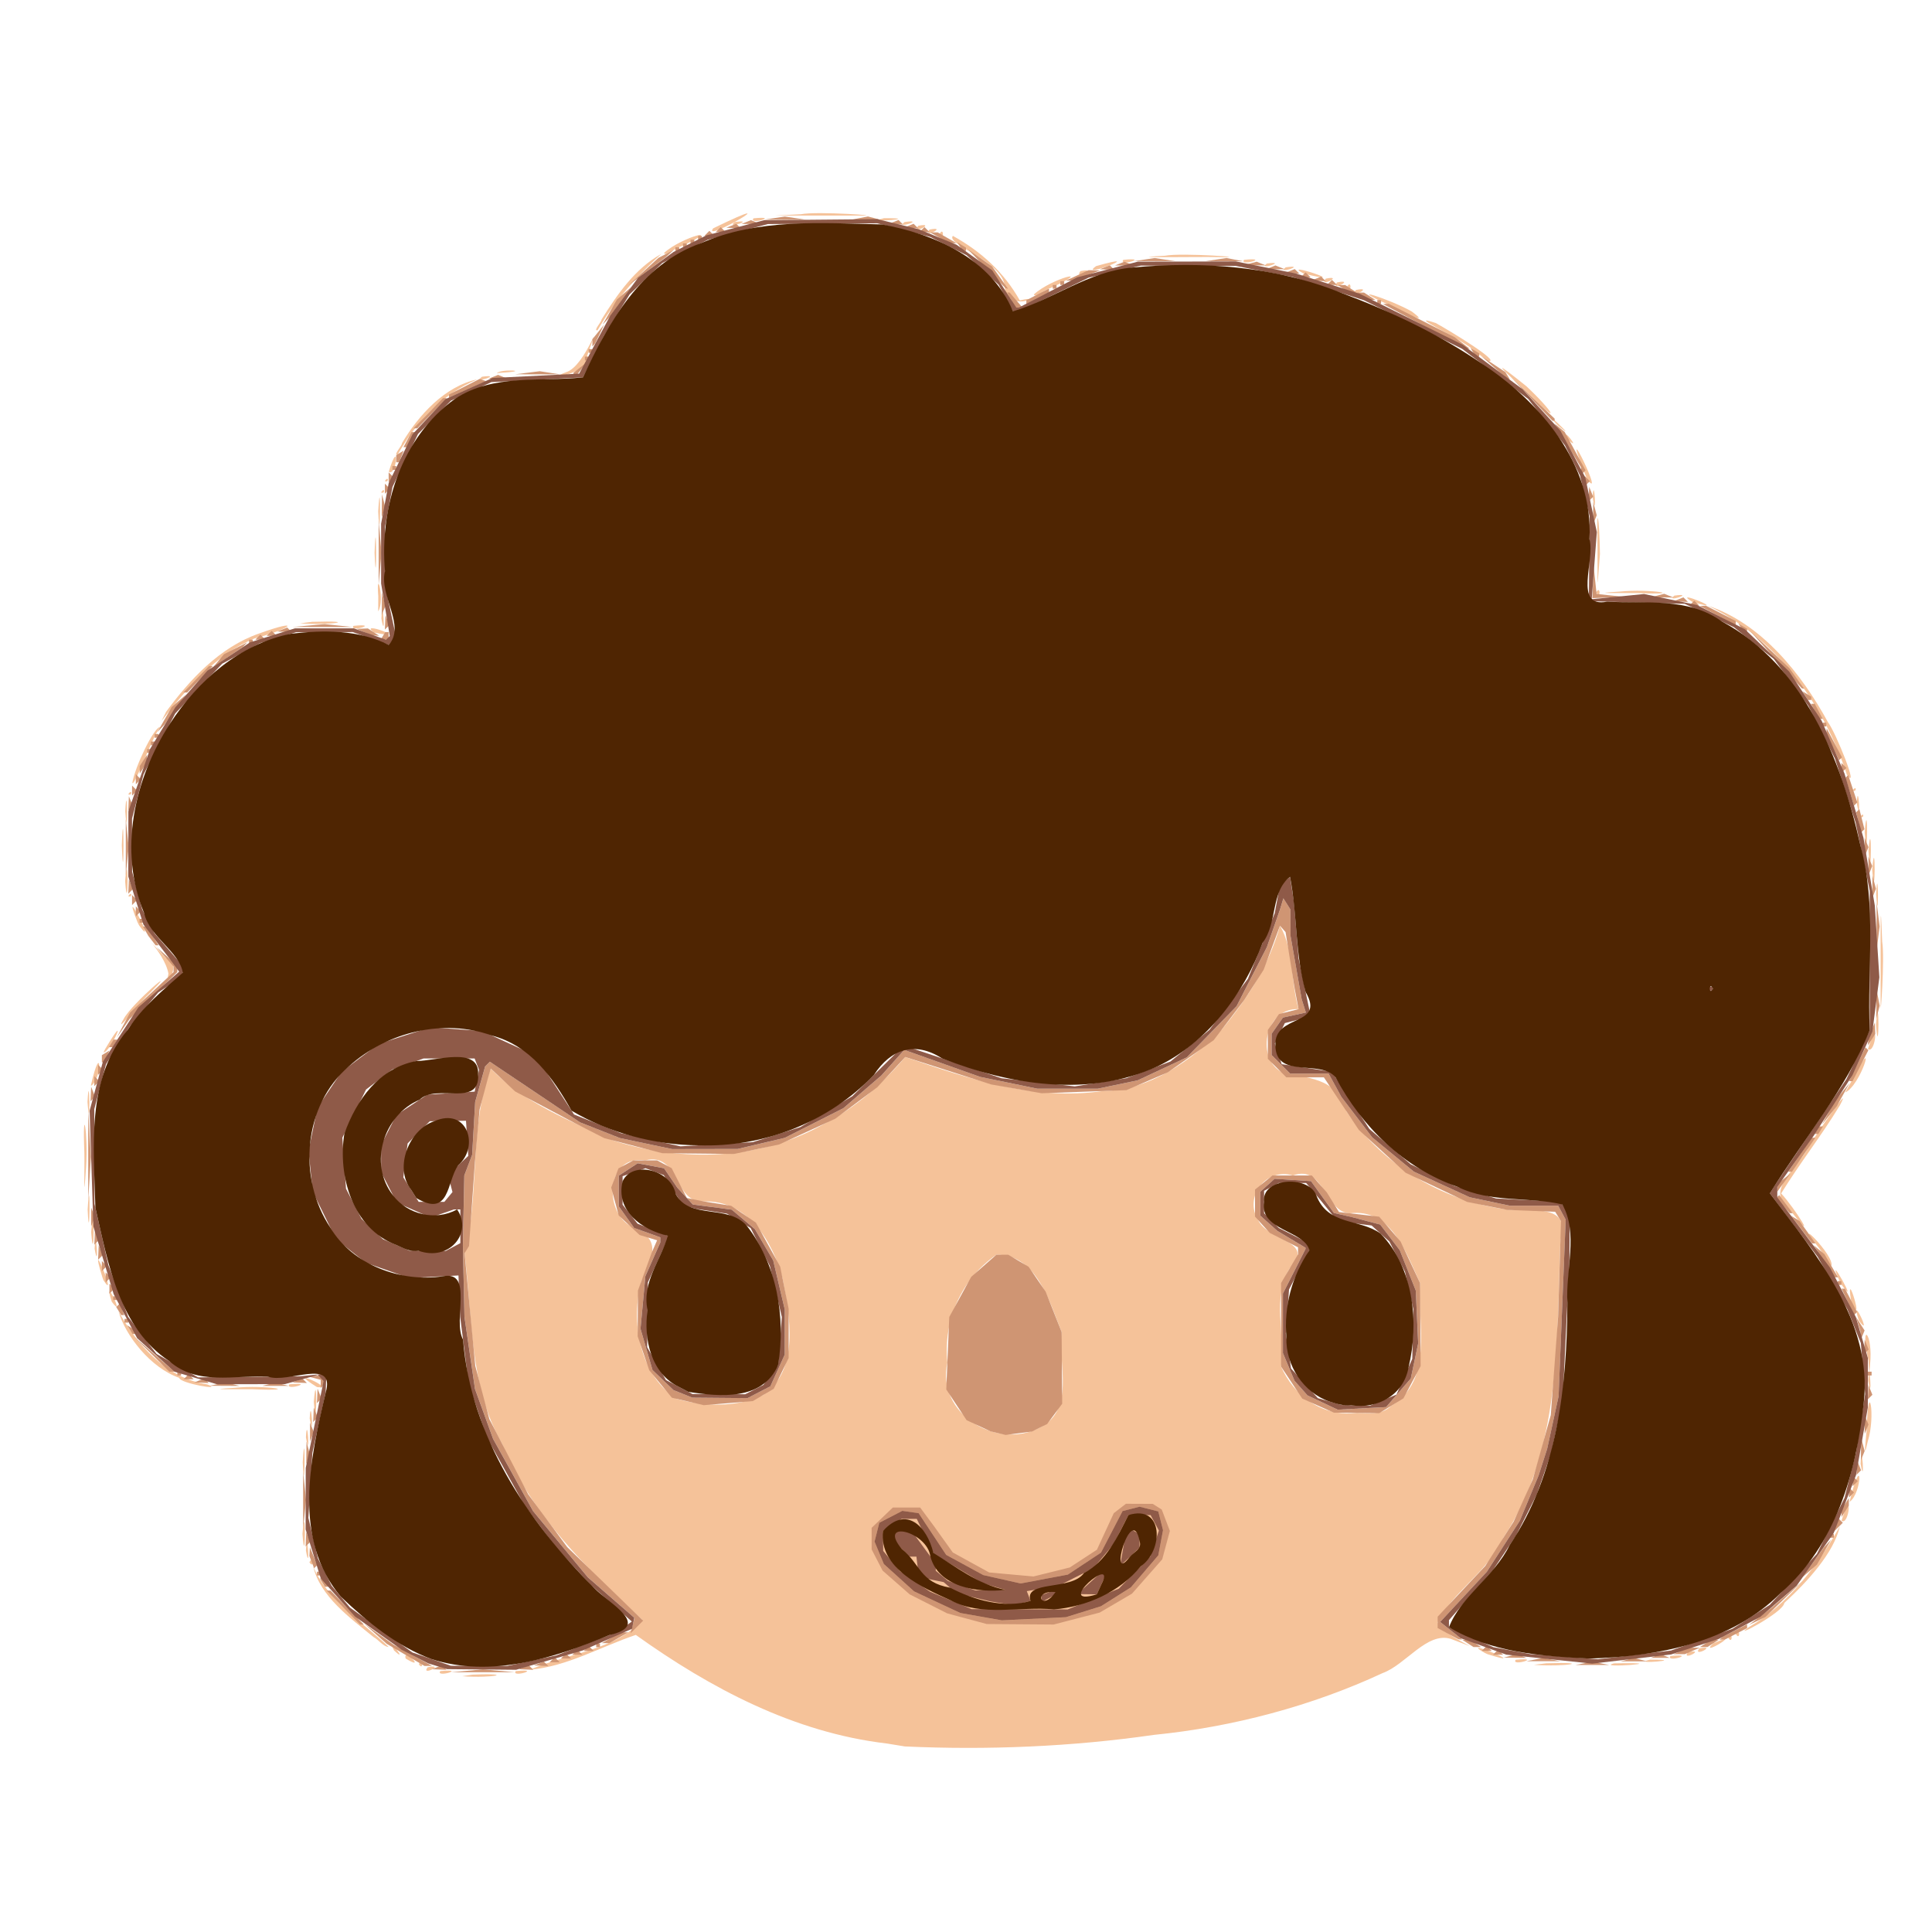 <?xml version="1.0" encoding="UTF-8" standalone="no"?>
<svg
   viewBox="0 0 512 512"
   version="1.1"
   id="svg1"
   sodipodi:docname="family-adult-female.svg"
   inkscape:version="1.3 (0e150ed, 2023-07-21)"
   xml:space="preserve"
   xmlns:inkscape="http://www.inkscape.org/namespaces/inkscape"
   xmlns:sodipodi="http://sodipodi.sourceforge.net/DTD/sodipodi-0.dtd"
   xmlns="http://www.w3.org/2000/svg"
   xmlns:svg="http://www.w3.org/2000/svg"><defs
     id="defs1" /><sodipodi:namedview
     id="namedview1"
     pagecolor="#ffffff"
     bordercolor="#666666"
     borderopacity="1.0"
     inkscape:showpageshadow="2"
     inkscape:pageopacity="0.0"
     inkscape:pagecheckerboard="0"
     inkscape:deskcolor="#d1d1d1"
     inkscape:zoom="0.5"
     inkscape:cx="473"
     inkscape:cy="561"
     inkscape:window-width="1366"
     inkscape:window-height="717"
     inkscape:window-x="0"
     inkscape:window-y="27"
     inkscape:window-maximized="1"
     inkscape:current-layer="g42"
     showgrid="false" /><!--!Font Awesome Free 6.5.1 by @fontawesome - https://fontawesome.com License - https://fontawesome.com/license/free Copyright 2024 Fonticons, Inc.--><g
     id="g33"
     transform="translate(-80.083,64.184)"><g
       id="g37"
       transform="translate(4.094,0.618)"><g
         id="g40"
         transform="translate(57.153,-7.125)"><g
           id="g42"
           transform="translate(4.232,-17.104)"><path
             style="fill:#f5c299"
             d="m 249.599,421.469 c -24.504,-2.864 -46.698,-14.609 -66.5,-28.772 -9.259,3.11 -18.278,8.399 -28,9.208 9.788,-4.289 22.421,-5.081 29.744,-13.17 -14.707,-13.527 -29.31,-27.818 -37.134,-46.605 -8.79,-15.33 -7.882,-33.559 -9.985,-50.584 4.088,-15.679 1.071,-33.286 6.939,-48.937 8.835,9.089 21.165,13.965 32.518,19.082 18.247,5.818 39.046,5.201 55.914,-4.472 8.264,-4.276 15.387,-10.6 21.413,-17.679 16.871,5.824 34.278,11.653 52.379,9.021 12.169,-0.149 23.47,-7.993 31.623,-16.454 6.743,-8.143 12.458,-17.088 15.304,-27.355 3.71,6.397 2.829,14.889 4.929,22.113 -8.545,-0.454 -11.471,12.3 -4.802,16.506 6.989,2.08 14.797,1.175 17.523,10.62 9.768,14.622 26.443,24.269 43.889,26.128 5.869,0.127 15.753,-1.305 12.784,7.946 -1.078,26.736 0.257,55.552 -15.102,78.844 -3.874,8.864 -13.476,14.336 -17.435,22.47 1.705,4.021 15.533,8.956 3.444,4.354 -6.322,-1.877 -11.912,6.871 -18.034,9.082 -18.68,8.693 -39.726,14.302 -60.622,16.377 -21.815,3.141 -44.056,4.062 -66,3.062 z m 40.5,-83.663 c 9.57,-4.829 4.856,-16.773 5.852,-25.366 -3.253,-8.133 -6.662,-20.551 -17.282,-20.5 -9.292,6.431 -14.165,17.424 -12.997,28.61 -3.003,13.359 12.884,23.21 24.427,17.257 z m 93.21,-5.831 c 11.278,-6.811 6.918,-21.482 7.622,-32.535 -3.746,-8.123 -7.683,-19.864 -18.646,-18.471 -6.54,-0.3 -6.72,-13.006 -15.048,-10.029 -7.179,-2.159 -13.046,5.774 -9.196,11.83 2.463,5.545 15.518,5.476 8.309,12.862 -4.693,7.573 -1.144,17.399 -2.25,25.953 3.473,7.909 11.139,13.388 20,12.28 3.35,0.035 6.557,0.675 9.21,-1.89 z m -166.438,-2.863 c 9.663,-6.677 7.096,-20.77 5.113,-30.885 -2.588,-9.843 -9.296,-20.828 -20.884,-20.403 -7.989,0.569 -6.331,-13.169 -15.5,-10.885 -10.043,-1.555 -11.14,12.752 -4.266,17.185 8.1,3.391 7.088,7.015 3.291,14.672 -3.016,10.841 -0.563,24.92 9.254,31.323 7.219,2.103 16.252,2.313 22.993,-1.008 z m -77.021,74.112 c 11.477,-0.454 5.514,1.017 -2.75,0.417 0.917,-0.139 1.833,-0.278 2.75,-0.417 z m -8.5,-0.946 c 7.252,-0.708 -1.331,1.851 -0.087,0.035 z m 20,0 c 7.252,-0.708 -1.331,1.851 -0.087,0.035 z m -23.417,-1.004 c 5.06,-1.04 -1.924,2.539 0,0 z m -2.333,-0.833 c 1.145,-2.168 1.247,2.069 0,0 z m 298.768,-0.225 c 12.674,-0.386 5.321,0.993 -3.268,0.405 z m 17.982,0.019 c 17.491,-0.344 -5.522,1.42 0,0 z m -320.243,-1.283 c -0.881,-3.157 5.831,3.584 0,0 z m 294.243,0.326 c 7.252,-0.708 -1.331,1.851 -0.087,0.035 z m 35.519,-0.031 c 10.789,-0.042 -5.664,1.381 0,0 z m -43.769,-1.771 c -7.917,-4.561 13.609,4.387 0.72,0.33 z m 49.25,0.802 c 7.252,-0.708 -1.331,1.851 -0.087,0.035 z m -338.345,-1.492 c -2.068,-4.085 4.205,3.933 0,0 z M 461.932,397.273 c 5.06,-1.04 -1.924,2.539 0,0 z m 3,-1 c 5.06,-1.04 -1.924,2.539 0,0 z m -351.333,-3.012 c -6.241,-5.091 -14.122,-10.746 -16,-18.713 3.8,9.245 14.264,15.632 20,21.347 -1.506,-0.131 -2.653,-1.928 -4,-2.634 z m 355,1.678 c 8.822,-3.864 -4.147,4.027 0,0 z m 4,-1.5 c 1.145,-2.168 1.247,2.069 0,0 z m 2,-1 c 1.145,-2.168 1.247,2.069 0,0 z m 3.357,-1.736 c 10.666,-6.158 18.495,-16.668 24.226,-26.764 -1.606,7.062 -8.672,14.723 -14.719,20.284 -0.222,2.563 -14.494,9.938 -9.506,6.48 z M 96.599,373.44 c 1.145,-2.168 1.247,2.069 0,0 z m -0.921,-3.083 c 0.323,-6.911 1.213,6.861 0,0 z m -0.921,-4.417 c 0.913,-10.996 0.83,10.9 0,0 z m 407.873,-3.5 c 2.96,-9.686 2.102,1.548 0,0 z m 2.127,-5 c 3.442,-14.26 3.461,-2.445 0,0 z m -409.925,-10.5 c 0.758,-12.516 0.547,12.152 0,0 z m 412.847,0.417 c 0.323,-6.911 1.213,6.861 0,0 z m 1.65,-9.917 c 0.383,-13.162 2.423,-2.864 0.245,4 -1.393,6.422 -0.326,-1.706 -0.245,-4 z m -413.65,2.917 c 0.323,-6.911 1.213,6.861 0,0 z m 1,-5 c 0.323,-6.911 1.213,6.861 0,0 z m 1.079,-4.417 c 0.913,-10.996 0.83,10.9 0,0 z m -20.878,-3.736 c 7.924,-0.833 18.6,0.991 4.444,0.381 -3.828,-0.036 -13.839,0.168 -4.444,-0.381 z m 21.72,-0.19 c -9.053,-5.662 5.457,0.756 0,0 z m -36.5,-2.447 c -7.634,-2.668 -14.288,-11.239 -16.09,-17.626 4.826,8.715 12.569,17.692 23.48,19.357 4.849,1.803 -7.276,-0.261 -7.391,-1.731 z m 29.25,1.712 c 7.252,-0.708 -1.331,1.851 -0.087,0.035 z m 418.329,-0.921 c 0.323,-6.911 1.213,6.861 0,0 z m 0.075,-5.417 c -2.446,-10.836 1.347,-7.355 0.427,1.212 -0.261,3.908 -0.329,0.8 -0.427,-1.212 z M 507.223,309.401 c -2.662,-8.265 3.991,5.395 0,0 z m -463,-5 c -2.662,-8.265 3.991,5.395 0,0 z m 460.941,-0.168 c -1.598,-10.19 3.863,8.47 0,0 z m -3.064,-5.293 c -4.264,-9.669 6.031,8.617 0.4,0.773 z M 41.715,297.841 c -4.044,-13.136 4.47,7.395 0.29,0.833 z m 454.974,-7.652 c -7.883,-9.735 4.266,1.983 3.249,4.75 z m -457.011,0.167 c 0.323,-6.911 1.213,6.861 0,0 z m -0.921,-4.417 c 0.913,-10.996 0.83,10.9 0,0 z m 450.404,-5.622 c -7.578,-5.481 2.437,-11.553 4.877,-17.254 1.728,-2.734 11.975,-17.809 8.102,-10.624 -4.838,7.966 -10.631,15.316 -15.508,23.256 3.698,4.022 10.133,14.351 2.529,4.622 z m -451.33,-0.378 c 0.758,-12.516 0.547,12.152 0,0 z m -0.872,-15 c -0.549,-14.255 1.029,-5.134 0.453,3.749 -0.761,11.683 -0.342,1.024 -0.453,-3.749 z m 0.834,-13.5 c 0.547,-10.023 0.747,10.317 0,0 z m 468.552,-7.42 c 5.633,-10.971 1.31,3.147 -2.747,4.92 z m -467.626,2.92 c 2.805,-12.226 2.991,-1.609 0.005,0.247 z m 3.75,-9.5 c 6.859,-11.524 1.241,1.118 -0.429,0.875 z m 467.159,0 c 2.96,-9.686 2.102,1.548 0,0 z m 2.127,-6.5 c 0.913,-10.996 0.83,10.9 0,0 z m -464.37,-1.5 c 2.113,-4.044 16.038,-15.949 6.452,-6.344 -1.407,1.153 -9.473,11.428 -6.452,6.344 z m 465.607,-15 c 8.4e-4,-7.551 -0.118,-20.178 0.408,-5.454 0.706,4.211 -0.459,20.933 -0.411,16.947 7.3e-4,-3.831 10e-4,-7.662 0.002,-11.493 z m -453.757,3.001 c -1.014,-5.876 -9.848,-13.543 -0.642,-4.139 4.484,1.004 -0.363,8.689 0.642,4.139 z m -8.173,-13.569 c -4.928,-12.376 5.725,8.144 0.435,0.841 z m 460.73,-7.432 c 0.547,-10.023 0.747,10.317 0,0 z m -463.195,0.5 c 0.952,-1.643 1.175,0.504 0,0 z m -0.842,-4 c 0.913,-10.996 0.83,10.9 0,0 z m 463,-3 c 0.913,-10.996 0.83,10.9 0,0 z m -463.872,-6.5 c 0.573,-15.136 0.61,15.274 0,0 z m 462.872,1.5 c 0.913,-10.996 0.83,10.9 0,0 z m -1,-5 c 0.913,-10.996 0.83,10.9 0,0 z m -460.963,-5.5 c 0.547,-10.023 0.747,10.317 0,0 z m 459.805,1.5 c 0.952,-1.643 1.175,0.505 0,0 z m -0.921,-3.583 c 0.323,-6.911 1.213,6.861 0,0 z M 48.599,169.94 c 0.952,-1.643 1.175,0.504 0,0 z m 457,-1 c 0.952,-1.643 1.175,0.505 0,0 z M 49.67,166.911 c 0.611,-4.005 5.627,-14.675 7.397,-14.853 -2.621,3.682 -6.682,15.717 -7.397,14.853 z m 453.892,-3.655 c -6.373,-18.184 -18.619,-34.904 -36.345,-43.317 14.14,4.736 24.743,17.898 31.803,30.856 2.148,2.835 8.51,18.772 5.006,13.893 l -0.387,-1.193 z M 58.633,148.04 c 6.343,-8.605 14.239,-17.118 24.656,-20.738 11.365,-4.105 8.871,-1.34 -1.191,1.302 -10.385,4.299 -17.87,13.178 -24.662,21.836 z m 55.109,-20.99 c -4.621,-3.406 10.463,2.206 0,0 z m -5.393,-1.772 c 7.252,-0.708 -1.331,1.851 -0.087,0.035 z m -10.982,-1.062 c 12.674,-0.386 5.321,0.993 -3.268,0.405 z m 18.311,-0.859 c 0.323,-6.911 1.213,6.861 0,0 z m -0.827,-5.917 c -0.646,-8.166 1.85,1.103 -0.02,4 0.007,-1.333 0.013,-2.667 0.02,-4 z m 348.248,1.5 c -6.162,-3.876 11.029,3.305 0,0 z m -4.688,-1.683 c 5.707,-0.786 -2.599,1.981 -0.149,0.059 z m -20.812,-0.817 c 1.145,-2.168 1.247,2.069 0,0 z m 6.28,-0.236 c 7.924,-0.833 18.6,0.991 4.444,0.381 -3.828,-0.036 -13.839,0.168 -4.444,-0.381 z m -5.915,-11.764 c -0.317,-12.726 0.493,-7.938 0.643,1.817 -0.953,12.593 -0.561,7.389 -0.643,-1.817 z m -324.093,1.5 c 0.514,-14.091 0.581,13.727 0,0 z m 0.96,-11 c 0.758,-12.516 0.547,12.152 0,0 z m 321.847,-3.583 c 0.323,-6.911 1.213,6.861 0,0 z M 115.599,89.94 c 0.952,-1.643 1.175,0.505 0,0 z m 318.391,-6.568 c -5.682,-14.801 6.241,9.619 1.194,3.042 -0.398,-1.014 -0.796,-2.028 -1.194,-3.042 z m -317.391,3.568 c 0.952,-1.643 1.175,0.505 0,0 z m 1.031,-2.5 c 2.96,-9.686 2.102,1.548 0,0 z m 3.5,-7.56 c 4.38,-7.43 11.409,-15.124 19.969,-16.916 -9.302,3.911 -16.471,11.589 -21.121,19.976 -1.357,0.281 1.288,-2.501 1.152,-3.06 z m 308.874,-1.095 c -2.068,-4.085 4.205,3.933 0,0 z m -2.532,-3.595 c -7.262,-7.67 7.008,5.895 0,0 z m -8.872,-9.477 c -8.114,-7.423 -7.776,-7.591 0.5,-0.942 6.948,6.492 9.761,11.186 0.641,2.027 l -0.908,-0.864 z m -276.188,-3.456 c 5.707,-0.786 -2.599,1.981 -0.149,0.059 z m 4.438,-1.006 c 9.734,-0.548 -0.079,-1.179 -0.537,0.14 z m 17.75,-0.18 c 5.307,-1.536 10.05,-17.368 5.607,-4.351 0.741,4.792 -11.747,6.603 -5.607,4.351 z m 241.027,-5.385 c -2.537,-2.93 -19.517,-10.629 -10.527,-7.649 3.783,2.071 17.376,10.371 13.977,10.09 -1.15,-0.814 -2.3,-1.627 -3.45,-2.441 z M 174.014,44.104 c 4.135,-6.609 8.875,-13.511 15.845,-17.381 -6.587,5.924 -12.651,12.816 -16.881,20.216 -1.351,0.323 1.145,-2.313 1.036,-2.835 z m 209.085,-3.68 c -13.075,-5.887 -0.184,-1.737 5.589,1.524 6.008,4.414 -4.015,-0.741 -5.589,-1.524 z M 280.81,34.875 c -1.097,-6.425 -15.624,-10.756 -13.685,-12.935 7.453,4.117 13.548,9.634 17.741,17.111 7.487,-1.851 -3.853,3.835 -4.056,-4.176 z m 7.789,2.571 c 4.69,-4.299 16.7,-7.311 4.346,-1.659 -1,0.073 -4.167,2.791 -4.346,1.659 z m 85.333,-1.173 c 5.06,-1.04 -1.924,2.539 0,0 z m -2.333,-0.833 c 1.145,-2.168 1.247,2.069 0,0 z m -2.667,-1.167 c 5.06,-1.04 -1.924,2.539 0,0 z m -3,-1 c 5.06,-1.04 -1.924,2.539 0,0 z m -5.833,-1.333 c -6.692,-3.607 14.217,3.486 0,0 z M 300.932,31.273 c 5.06,-1.04 -1.924,2.539 0,0 z m 4.167,-1.333 c 14.704,-4.145 -5.235,3.676 0,0 z m 50.312,0.317 c 5.707,-0.786 -2.599,1.981 -0.149,0.059 z m -5,-1 c 5.707,-0.786 -2.599,1.981 -0.149,0.059 z m -38.062,-0.979 c 7.252,-0.708 -1.331,1.851 -0.087,0.035 z m 32,0 c 7.252,-0.708 -1.331,1.851 -0.087,0.035 z m -21,-1.078 c 4.206,-0.876 24.942,0.625 13.735,0.355 -4.262,-0.104 -23.955,0.231 -16.23,-0.213 l 1.252,-0.071 z m -132.75,-0.754 c 4.69,-4.299 16.7,-7.311 4.346,-1.659 -1,0.073 -4.167,2.791 -4.346,1.659 z m 73,-5.006 c 1.145,-2.168 1.247,2.069 0,0 z m -60,-1.5 c 21.974,-10.68 -3.171,4.144 0,0 z m 57.333,0.333 c 5.06,-1.04 -1.924,2.539 0,0 z m -3,-1 c 5.06,-1.04 -1.924,2.539 0,0 z m -48.521,-1.016 c 5.707,-0.786 -2.599,1.981 -0.149,0.059 z m 45,0 c 5.707,-0.786 -2.599,1.981 -0.149,0.059 z m -40.062,-0.979 c 7.252,-0.708 -1.331,1.851 -0.087,0.035 z m 34.519,-0.031 c 10.789,-0.042 -5.664,1.381 0,0 z m -21.977,-1.05 c 4.153,-0.857 23.281,0.499 15.447,0.356 -7.413,-0.002 -14.826,-0.004 -22.239,-0.005 l 6.792,-0.351 z"
             id="path45"
             sodipodi:nodetypes="ccccccccccccccccccccccccccccccccccccccccccccccccccccccccccccccccccccccccccccccccccccccccccccccccccccccccccccccccccccccccccccccccccccccccccccccccccccccccccccccccccccccccccccccccccccccccccccccccccccccccccccccccccccccccccccccccccccccccccccccccccccccccccccccccccccccccccccccccccccccccccccccccccccccccccccccccccccccccccccccccccccccccccccccccccccccccccccccccccccccccccccccccscccs" /><path
             style="fill:#cf9573"
             d="m 138.349,402.207 4.25,-0.383 4.25,0.383 4.25,0.383 h -8.5 -8.5 z m -7.938,-0.951 1.312,-0.525 0.604,0.604 0.604,0.604 -1.917,-0.079 -1.917,-0.079 z m 23,0 1.312,-0.525 0.604,0.604 0.604,0.604 -1.917,-0.079 -1.917,-0.079 z m -31.312,-3.264 -5,-2.929 -3,-2.672 -3,-2.672 3.919,2.79 3.919,2.79 5.081,2.802 5.081,2.802 -1,0.009 -1,0.009 z m 35.312,2.264 1.312,-0.525 0.604,0.604 0.604,0.604 -1.917,-0.079 -1.917,-0.079 z m 276.938,-0.023 2.25,-0.433 2.25,0.433 2.25,0.433 h -4.5 -4.5 z m -273.417,-0.961 0.667,-0.667 0.667,0.667 0.667,0.667 h -1.333 -1.333 z m 260.417,-0.039 2.25,-0.433 2.25,0.433 2.25,0.433 h -4.5 -4.5 z m 24.5,0.016 1.75,-0.457 1.75,0.457 1.75,0.457 h -3.5 -3.5 z m -281.917,-0.977 0.667,-0.667 0.667,0.667 0.667,0.667 h -1.333 -1.333 z m 250.936,-0.026 1.769,-0.461 1.231,0.498 1.231,0.498 -3,-0.037 -3,-0.037 z m 38.481,0.031 1.25,-0.504 1.25,0.504 1.25,0.504 h -2.5 -2.5 z m -286.417,-1.004 0.667,-0.667 0.667,0.667 0.667,0.667 h -1.333 -1.333 z m 244,0 0.667,-0.667 0.667,0.667 0.667,0.667 h -1.333 -1.333 z m 49.167,-0.333 2,-0.859 h 1.5 1.5 l -2,0.859 -2,0.859 h -1.5 -1.5 z m -290.167,-0.667 0.667,-0.667 0.667,0.667 0.667,0.667 h -1.333 -1.333 z m 238,0 0.667,-0.667 0.667,0.667 0.667,0.667 h -1.333 -1.333 z m -235.333,-0.833 v -0.5 h 0.5 0.5 v 0.5 0.5 h -0.5 -0.5 z m 231,-0.5 -1.5,-0.969 h 1 1 l 1.5,0.969 1.5,0.969 h -1 -1 z m 63,0 1.5,-0.969 h 1 1 l -1.5,0.969 -1.5,0.969 h -1 -1 z m -290,-1.5 2.5,-1.429 h 1 1 l -2.5,1.429 -2.5,1.429 h -1 -1 z m 221.75,-1.072 -2.75,-1.492 v -1.508 -1.508 l 6.324,-6.734 6.324,-6.734 3.744,-5.854 3.744,-5.854 2.546,-5.623 2.546,-5.623 2.376,-8.5 2.376,-8.5 0.969,-13 0.969,-13 0.384,-12.693 0.384,-12.693 -0.769,-1.244 -0.769,-1.244 -6.325,-0.247 -6.325,-0.247 -5.33,-1.055 -5.33,-1.055 -8.17,-3.873 -8.17,-3.873 -6.197,-5.674 -6.197,-5.674 -4.63,-6.964 -4.63,-6.964 h -4.969 -4.969 l -2.455,-2.455 -2.455,-2.455 v -3.823 -3.823 l 1.477,-2.108 1.477,-2.108 2.595,-0.651 2.595,-0.651 -0.515,-2.713 -0.515,-2.713 -1.208,-7.5 -1.208,-7.5 -0.741,-0.843 -0.741,-0.843 -2.165,5.843 -2.165,5.843 -2.57,4 -2.57,4 -4.056,5.331 -4.056,5.331 -6.066,4.25 -6.066,4.25 -5.5,2.367 -5.5,2.367 -11.224,0.409 -11.224,0.409 -6.68,-1.163 -6.68,-1.163 -11.391,-3.643 -11.391,-3.643 -3.704,4.009 -3.704,4.009 -5.562,4.169 -5.562,4.168 -7.438,3.416 -7.438,3.416 -6,1.257 -6,1.257 -9.5,-0.1 -9.5,-0.1 -7.673,-1.992 -7.673,-1.992 -3.827,-1.953 -3.827,-1.953 -8,-4.242 -8,-4.242 -3.218,-3.031 -3.218,-3.031 -0.414,1.415 -0.414,1.415 -1.067,4 -1.067,4 -0.624,7 -0.624,7 -0.774,11.098 -0.774,11.098 -0.591,0.956 -0.591,0.956 1.418,14.947 1.418,14.947 1.864,7.032 1.864,7.032 5.147,9.968 5.147,9.968 5.176,7 5.176,7 10.055,9.743 10.055,9.743 -1.67,1.67 -1.67,1.67 0.531,-2.032 0.531,-2.032 -6.185,-5.381 -6.185,-5.381 -7.255,-8.777 -7.255,-8.777 -5.302,-9.57 -5.302,-9.57 -2.397,-6.603 -2.397,-6.603 -1.396,-9.549 -1.396,-9.549 -0.209,-9.5 -0.209,-9.5 0.188,-9.253 0.188,-9.253 1.038,-2.729 1.038,-2.729 0.402,-7.018 0.402,-7.018 1.319,-4.702 1.319,-4.702 0.622,-0.622 0.622,-0.622 7.843,5.27 7.843,5.27 4.103,2.76 4.103,2.76 5.301,2.089 5.301,2.089 6.911,1.454 6.911,1.454 8.685,-0.015 8.685,-0.015 6.248,-1.473 6.248,-1.473 7.752,-3.924 7.752,-3.924 5.047,-4.345 5.047,-4.345 3.023,-3.383 3.023,-3.383 10.045,3.572 10.045,3.572 7.593,1.568 7.593,1.568 h 7.993 7.993 l 5.299,-1.105 5.299,-1.105 6.5,-3.043 6.5,-3.043 6.597,-6.772 6.597,-6.772 4.022,-7.83 4.022,-7.83 1.742,-5 1.742,-5 0.444,-1.472 0.444,-1.472 0.931,1.472 0.931,1.472 0.017,3.5 0.017,3.5 1.478,8.396 1.478,8.396 0.56,1.766 0.56,1.766 -3.038,0.667 -3.038,0.667 -1.501,2.143 -1.501,2.143 v 2.823 2.823 l 2.455,2.455 2.455,2.455 h 5.092 5.092 l 1.703,3.109 1.703,3.109 4.077,5.343 4.077,5.344 5.514,4.539 5.514,4.539 7.409,3.396 7.409,3.396 5.299,1.113 5.299,1.113 h 6.416 6.416 l 0.996,1.86 0.996,1.86 -0.939,23.39 -0.939,23.39 -1.513,6.96 -1.513,6.96 -1.136,3.54 -1.136,3.54 -2.489,6 -2.488,6 -4.372,6.762 -4.372,6.762 -6.183,6.646 -6.183,6.647 2.921,2.337 2.921,2.337 -0.5,-0.035 -0.5,-0.035 z m 72.333,1.199 0.417,-0.373 3.25,-1.653 3.25,-1.653 v 0.5 0.5 l -2.95,1.526 -2.95,1.526 h -0.716 -0.716 z m -365.083,-8.127 -4.416,-4.5 h 0.5 0.5 l 4.416,4.5 4.416,4.5 h -0.5 -0.5 z m 165.265,2.958 -5.235,-1.41 -4.978,-2.522 -4.978,-2.522 -3.588,-3.15 -3.588,-3.15 -1.449,-2.802 -1.449,-2.802 v -2.863 -2.863 l 2.805,-2.687 2.805,-2.687 h 3.623 3.623 l 1.823,2.457 1.823,2.457 2.5,3.495 2.5,3.495 4.821,2.65 4.821,2.65 5.87,0.532 5.87,0.532 4.809,-1.192 4.809,-1.192 3.6,-2.357 3.6,-2.357 2.231,-4.835 2.231,-4.835 1.611,-1.25 1.611,-1.25 3.559,0.015 3.559,0.015 1.187,0.755 1.187,0.755 1.075,2.827 1.075,2.827 -1.013,3.763 -1.013,3.763 -4.002,4.546 -4.002,4.546 -4.285,2.511 -4.285,2.511 -6.107,1.582 -6.107,1.583 -8.856,-0.066 -8.856,-0.066 z m 30.879,-1.847 4.643,-1.451 3.961,-2.5 3.961,-2.5 3.631,-4.242 3.631,-4.242 0.625,-3.331 0.625,-3.331 -0.625,-2.491 -0.625,-2.491 -2.485,-0.624 -2.485,-0.624 -2.25,0.575 -2.25,0.575 -2.862,5.513 -2.862,5.513 -4.389,2.907 -4.389,2.907 -6.249,1.176 -6.249,1.176 -4.958,-1.114 -4.958,-1.114 -4.913,-2.674 -4.913,-2.674 -3.651,-5.525 -3.651,-5.525 -2.16,-0.311 -2.16,-0.311 -3.053,1.579 -3.053,1.579 -0.628,2.501 -0.628,2.501 1.23,2.97 1.23,2.97 4.01,3.623 4.01,3.623 6.123,2.863 6.123,2.863 5.5,0.975 5.5,0.975 8.5,-0.418 8.5,-0.418 z m 179.357,1.204 3,-2.296 4.093,-3.51 4.093,-3.51 -4.918,4.755 -4.918,4.755 -2.175,1.05 -2.175,1.05 z m -381.095,-8.969 -0.714,-1.155 1.155,0.714 1.155,0.714 v 0.441 0.441 h -0.441 -0.441 z m -1.405,-2.345 v -0.5 h 0.5 0.5 v 0.5 0.5 h -0.5 -0.5 z m 396.51,-3 2.88,-4 0.947,-1 0.947,-1 -1.892,3.317 -1.892,3.317 -1.935,1.683 -1.935,1.683 z m -397.887,-0.039 -0.624,-1.625 0.063,-1.168 0.063,-1.168 0.958,2.395 0.958,2.395 -0.398,0.398 -0.398,0.398 z m -1.545,-6.045 0.079,-1.917 0.525,1.312 0.525,1.312 -0.604,0.604 -0.604,0.604 z m 403.921,-0.917 v -0.5 h 0.5 0.5 v 0.5 0.5 h -0.5 -0.5 z m 1.564,-2.793 0.683,-1.793 0.56,0.56 0.56,0.56 -1.243,1.233 -1.243,1.233 z M 94.935,356.94 v -7.5 l 0.392,3.75 0.392,3.75 -0.392,3.75 -0.392,3.75 z m 407.694,3.5 v -1 l 0.969,-1.5 0.969,-1.5 v 1 1 l -0.969,1.5 -0.969,1.5 z m 1.969,-5.5 v -1.333 l 0.667,0.667 0.667,0.667 -0.667,0.667 -0.667,0.667 z m 1,-3 v -1.333 l 0.667,0.667 0.667,0.667 -0.667,0.667 -0.667,0.667 z m 1.079,-3.583 0.079,-1.917 0.525,1.312 0.525,1.312 -0.604,0.604 -0.604,0.604 z m -410.884,-3.917 0.037,-3 0.461,1.769 0.461,1.769 -0.498,1.231 -0.498,1.231 z m 412,-1 0.037,-3 0.461,1.769 0.461,1.769 -0.498,1.231 -0.498,1.231 z m -411.037,-4.5 v -2.5 l 0.504,1.25 0.504,1.25 -0.504,1.25 -0.504,1.25 z m 182.342,0.282 -2,-0.48 -3.166,-1.476 -3.166,-1.476 -2.694,-4.071 -2.694,-4.071 0.397,-9.605 0.397,-9.605 2.91,-5.319 2.91,-5.319 3.338,-2.931 3.338,-2.931 h 1.561 1.561 l 2.7,1.595 2.7,1.595 2.26,3.298 2.259,3.298 2.121,5.358 2.121,5.358 0.074,9.5 0.074,9.5 -2,2.688 -2,2.688 -2,0.99 -2,0.99 -3.5,0.453 -3.5,0.453 z m 229.658,-2.283 v -2.5 l 0.504,1.25 0.504,1.25 -0.504,1.25 -0.504,1.25 z m -411.079,-2.583 0.079,-1.917 0.525,1.312 0.525,1.312 -0.604,0.604 -0.604,0.604 z m 266.229,-2.422 -4.193,-1.864 -2.807,-4.242 -2.807,-4.242 v -11.073 -11.073 l 2.25,-3.807 2.25,-3.807 v -0.923 -0.923 l -3.75,-1.914 -3.75,-1.914 -1.95,-2.156 -1.95,-2.156 v -3.579 -3.579 l 2.311,-1.871 2.311,-1.871 h 5.215 5.215 l 1.99,2.25 1.99,2.25 1.611,2.602 1.611,2.602 5.324,0.612 5.324,0.612 2.835,3.286 2.835,3.286 2.58,5.5 2.58,5.5 0.078,11 0.078,11 -2.284,4.289 -2.284,4.289 -3.21,1.957 -3.21,1.957 -6,-0.067 -6,-0.067 z m 21.294,-3.397 3.273,-3.786 0.981,-4.656 0.981,-4.656 -0.32,-7 -0.32,-7 -2.122,-5.348 -2.122,-5.348 -2.59,-3.396 -2.59,-3.396 -3.636,-0.96 -3.636,-0.96 -2.5,-0.578 -2.5,-0.578 -3.035,-4.218 -3.035,-4.218 -4.821,-0.309 -4.821,-0.309 -1.894,1.714 -1.894,1.714 v 3.171 3.171 l 2.25,2.013 2.25,2.013 3.75,2.243 3.75,2.243 -0.013,0.168 -0.013,0.168 -2.987,5.891 -2.987,5.891 v 7.891 7.891 l 1.538,3.681 1.538,3.681 1.712,1.928 1.712,1.928 4,1.892 4,1.892 6.414,-0.341 6.414,-0.341 z m -188.323,2.287 -4.221,-0.991 -3.001,-3.641 -3.001,-3.641 -1.528,-4.484 -1.528,-4.484 0.033,-6.072 0.033,-6.072 1.815,-5 1.815,-5 0.725,-1.66 0.725,-1.66 -2.322,-0.703 -2.322,-0.703 -2.766,-2.59 -2.766,-2.59 -0.996,-3.7 -0.996,-3.7 0.964,-2.537 0.964,-2.537 1.982,-1.061 1.982,-1.061 h 3.131 3.131 l 1.931,1.033 1.931,1.033 2.015,3.951 2.015,3.951 2.238,0.458 2.238,0.458 3.638,0.582 3.638,0.582 3.274,2.226 3.274,2.226 3.216,5.829 3.216,5.829 1.122,5.588 1.122,5.588 v 6.517 6.518 l -1.979,4.088 -1.979,4.088 -2.771,1.628 -2.771,1.628 -6.5,0.538 -6.5,0.538 z m 18.849,-2.451 3.029,-1.566 1.899,-4.184 1.899,-4.184 0.007,-6 0.007,-6 -1.529,-6.486 -1.529,-6.486 -2.437,-4.158 -2.437,-4.158 -3.062,-2.577 -3.062,-2.577 -5.158,-0.684 -5.158,-0.684 -2.049,-2.223 -2.049,-2.223 -1.765,-2.579 -1.765,-2.579 -3.49,-0.655 -3.49,-0.655 -2.496,1.635 -2.496,1.635 v 4.073 4.073 l 2.03,2.85 2.03,2.85 3.47,1.255 3.47,1.255 v 0.672 0.672 l -1.979,4.473 -1.979,4.473 -0.647,6.965 -0.647,6.965 1.589,5.467 1.589,5.467 2.787,2.665 2.787,2.665 2.5,0.994 2.5,0.994 7.3,0.063 7.3,0.063 z m -117.049,0.983 0.079,-1.917 0.525,1.312 0.525,1.312 -0.604,0.604 -0.604,0.604 z m 411,-1 0.079,-1.917 0.525,1.312 0.525,1.312 -0.604,0.604 -0.604,0.604 z m -437.317,-2.124 2.262,-0.435 1.738,0.455 1.738,0.455 -4,-0.02 -4,-0.02 z m 13.488,0.018 1.75,-0.457 1.75,0.457 1.75,0.457 h -3.5 -3.5 z m 13.75,-0.071 v -1.093 l -1.75,-0.457 -1.75,-0.457 1.691,-0.116 1.691,-0.116 0.659,1.067 0.659,1.067 -0.6,0.6 -0.6,0.6 z m -32.188,-0.923 1.312,-0.525 0.604,0.604 0.604,0.604 -1.917,-0.079 -1.917,-0.079 z m 26,0 1.312,-0.525 0.604,0.604 0.604,0.604 -1.917,-0.079 -1.917,-0.079 z m -29.479,-0.984 0.667,-0.667 0.667,0.667 0.667,0.667 h -1.333 -1.333 z m -2.333,-0.833 v -0.5 h 0.5 0.5 v 0.5 0.5 h -0.5 -0.5 z m 448,0 v -0.5 h 0.5 0.5 v 0.5 0.5 h -0.5 -0.5 z m -454.808,-5.148 -4.692,-4.648 5,4.318 5,4.318 0.417,0.33 0.417,0.33 h -0.725 -0.725 z m 453.887,-1.936 0.079,-1.917 0.525,1.312 0.525,1.312 -0.604,0.604 -0.604,0.604 z m -1,-3.085 -0.079,-1.168 -0.576,-1.832 -0.576,-1.832 1.146,1.788 1.146,1.788 -0.492,1.212 -0.492,1.212 z m -458.674,-1.486 -0.714,-1.155 1.155,0.714 1.155,0.714 v 0.441 0.441 h -0.441 -0.441 z m -1.405,-2.345 v -0.5 h 0.5 0.5 v 0.5 0.5 h -0.5 -0.5 z m -1.541,-2.567 -0.659,-1.067 0.477,-0.477 0.477,-0.477 0.592,1.543 0.592,1.543 H 47.127 46.717 Z m 458.237,-2.446 -1.663,-3.487 h 0.458 0.458 l 1.599,3.093 1.599,3.093 -0.395,0.395 -0.395,0.395 z M 44.599,303.44 v -0.5 h 0.5 0.5 v 0.5 0.5 h -0.5 -0.5 z m -1,-2.5 v -1.333 l 0.667,0.667 0.667,0.667 -0.667,0.667 -0.667,0.667 z m 458,-1.5 v -0.5 h 0.5 0.5 v 0.5 0.5 h -0.5 -0.5 z m -459,-1.5 v -1.333 l 0.667,0.667 0.667,0.667 -0.667,0.667 -0.667,0.667 z m 455.463,-4.25 -2.803,-4.25 1.42,1.173 1.42,1.173 1.807,3.077 1.807,3.077 h -0.424 -0.424 z m -456.463,1.25 v -1.333 l 0.667,0.667 0.667,0.667 -0.667,0.667 -0.667,0.667 z m -0.921,-3.583 0.079,-1.917 0.525,1.312 0.525,1.312 -0.604,0.604 -0.604,0.604 z m -1,-4 0.079,-1.917 0.525,1.312 0.525,1.312 -0.604,0.604 -0.604,0.604 z m 452.358,-2.088 -2.8,-3.671 1.135,0.701 1.135,0.701 2.115,2.97 2.115,2.97 h -0.449 -0.449 z M 38.757,281.94 v -2.5 l 0.504,1.25 0.504,1.25 -0.504,1.25 -0.504,1.25 z m 448.337,-3.006 -1.816,-2.006 0.411,-0.396 0.411,-0.396 1.797,2.402 1.797,2.402 h -0.392 -0.392 z m -449.113,-13.494 0.004,-12 0.356,6.289 0.356,6.289 -0.36,5.711 -0.36,5.711 z m 447.618,8.789 v -1.044 l 1.75,-1.372 1.75,-1.372 -1.467,2 -1.467,2 -0.283,0.417 -0.283,0.417 z m 6,-8.789 3.096,-4.5 h 0.5 0.5 l -3.096,4.5 -3.096,4.5 h -0.5 -0.5 z m 4.5,-6.5 0.618,-1 h 0.5 0.5 l -0.618,1 -0.618,1 h -0.5 -0.5 z m 3.024,-4.566 1.69,-3.066 1.976,-2.434 1.976,-2.434 -1.69,3.066 -1.69,3.066 -1.976,2.434 -1.976,2.434 z m -460.445,-5.017 0.079,-1.917 0.525,1.312 0.525,1.312 -0.604,0.604 -0.604,0.604 z m 0.921,-3.417 v -1.333 l 0.667,0.667 0.667,0.667 -0.667,0.667 -0.667,0.667 z m 467.202,-4.478 2.176,-4.478 0.381,0.381 0.381,0.381 -2.09,4.097 -2.09,4.097 h -0.467 -0.467 z m -466.202,1.478 v -1.333 l 0.667,0.667 0.667,0.667 -0.667,0.667 -0.667,0.667 z m 1,-2.941 v -0.941 l 0.989,-0.611 0.989,-0.611 -0.596,1.552 -0.596,1.552 h -0.393 -0.393 z m 2.5,-4.059 0.618,-1 h 0.5 0.5 l -0.618,1 -0.618,1 h -0.5 -0.5 z m 465.586,-0.5 0.055,-1 0.859,-2 0.859,-2 0.055,1.5 0.055,1.5 -0.969,1.5 -0.969,1.5 z m -462.379,-4.352 1.794,-3.352 5.75,-5.345 5.75,-5.345 v -0.738 -0.738 l -2.25,-2.564 -2.25,-2.564 2.75,2.424 2.75,2.424 v 0.876 0.876 l -6.321,6.2 -6.321,6.2 -1.722,2.5 -1.722,2.5 z m 464.546,-5.648 0.02,-4 0.435,2.262 0.435,2.262 -0.455,1.738 -0.455,1.738 z m 0.068,-20.5 v -6.5 l 0.403,3.25 0.403,3.25 -0.403,3.25 -0.403,3.25 z m -457.042,3.75 -0.967,-1.25 -0.715,-1.25 -0.715,-1.25 h 0.444 0.444 l 1.638,2.5 1.638,2.5 h -0.401 -0.401 z m -3.278,-5.25 v -0.5 h 0.5 0.5 v 0.5 0.5 h -0.5 -0.5 z m -1,-2.5 v -1.333 l 0.667,0.667 0.667,0.667 -0.667,0.667 -0.667,0.667 z m -1,-3 v -1.333 l 0.667,0.667 0.667,0.667 -0.667,0.667 -0.667,0.667 z m 461.195,-3.5 0.037,-3 0.461,1.769 0.461,1.769 -0.498,1.231 -0.498,1.231 z m -462.116,-0.083 0.079,-1.917 0.525,1.312 0.525,1.312 -0.604,0.604 -0.604,0.604 z M 47.935,183.94 v -7.5 l 0.392,3.75 0.392,3.75 -0.392,3.75 -0.392,3.75 z m 461.822,5 v -2.5 l 0.504,1.25 0.504,1.25 -0.504,1.25 -0.504,1.25 z m -1,-5 v -2.5 l 0.504,1.25 0.504,1.25 -0.504,1.25 -0.504,1.25 z m -1.586,-6.571 -0.669,-2.665 0.429,-0.429 0.429,-0.429 0.669,2.665 0.669,2.665 -0.429,0.429 -0.429,0.429 z m -458.492,-5.012 0.079,-1.917 0.525,1.312 0.525,1.312 -0.604,0.604 -0.604,0.604 z m 456.121,-3.117 -1.135,-3.698 0.368,-0.368 0.368,-0.368 1.199,3.634 1.199,3.634 -0.432,0.432 -0.432,0.432 z m -455.2,-0.3 v -1.333 l 0.667,0.667 0.667,0.667 -0.667,0.667 -0.667,0.667 z m 1,-3 v -1.333 l 0.667,0.667 0.667,0.667 -0.667,0.667 -0.667,0.667 z m 1.031,-2.5 v -1 l 0.969,-1.5 0.969,-1.5 v 1 1 l -0.969,1.5 -0.969,1.5 z m 450.969,-0.5 v -1.333 l 0.667,0.667 0.667,0.667 -0.667,0.667 -0.667,0.667 z m -2.321,-5.546 -1.679,-3.521 0.044,-0.716 0.044,-0.716 2.028,3.844 2.028,3.844 -0.393,0.393 -0.393,0.393 z M 53.599,158.44 v -0.5 h 0.5 0.5 v 0.5 0.5 h -0.5 -0.5 z m 1,-2 v -0.5 h 0.5 0.5 v 0.5 0.5 h -0.5 -0.5 z m 1,-2 v -0.5 h 0.5 0.5 v 0.5 0.5 h -0.5 -0.5 z m 2.608,-4.317 1.892,-3.317 1.935,-1.683 1.935,-1.683 -2.88,4 -2.88,4 -0.947,1 -0.947,1 z m 439.392,1.317 v -0.5 h 0.5 0.5 v 0.5 0.5 h -0.5 -0.5 z m -2,-3.5 -1.07,-2 h 0.5 0.5 l 1.07,2 1.07,2 h -0.5 -0.5 z m -2.595,-4.155 -0.714,-1.155 1.155,0.714 1.155,0.714 v 0.441 0.441 h -0.441 -0.441 z m -426.405,-4.345 3.392,-3.5 h 0.5 0.5 l -3.392,3.5 -3.392,3.5 h -0.5 -0.5 z m 418.562,-5.298 -6.938,-7.702 5.267,5 5.267,5 1.989,2.75 1.989,2.75 -0.318,-0.048 -0.318,-0.048 z m -412.608,0.354 1.4,-1.687 3.073,-1.561 3.073,-1.561 -0.526,0.57 -0.526,0.57 -3.947,2.679 -3.947,2.679 z m 8.046,-5.055 v -0.5 h 0.5 0.5 v 0.5 0.5 h -0.5 -0.5 z m 2.333,-1.167 0.667,-0.667 0.667,0.667 0.667,0.667 h -1.333 -1.333 z m 33.167,-0.333 0.618,-1 h 0.441 0.441 v 1 1 h -1.059 -1.059 z m -30.167,-0.667 0.667,-0.667 0.667,0.667 0.667,0.667 h -1.333 -1.333 z m 25.167,-0.333 -2,-0.859 1.5,-0.055 1.5,-0.055 1.5,0.969 1.5,0.969 -1,-0.055 -1,-0.055 z m -21.688,-0.683 1.312,-0.525 0.604,0.604 0.604,0.604 -1.917,-0.079 -1.917,-0.079 z m 386.592,-0.471 -0.714,-1.155 1.155,0.714 1.155,0.714 v 0.441 0.441 h -0.441 -0.441 z m -379.628,-0.579 4.276,-0.384 3.724,0.391 3.724,0.391 -8,-0.007 -8,-0.007 z m 20.303,-0.85 0.079,-1.917 0.525,1.312 0.525,1.312 -0.604,0.604 -0.604,0.604 z m 352.921,-1.917 -4.5,-2.41 0.79,-0.045 0.79,-0.045 3.96,2.02 3.96,2.02 v 0.48 0.48 l -0.25,-0.045 -0.25,-0.045 z m -353.805,-3 0.037,-3 0.461,1.769 0.461,1.769 -0.498,1.231 -0.498,1.231 z m 347.138,-0.167 0.667,-0.667 0.667,0.667 0.667,0.667 h -1.333 -1.333 z m -3.521,-1.016 1.312,-0.525 0.604,0.604 0.604,0.604 -1.917,-0.079 -1.917,-0.079 z m -22.644,-4.567 0.168,-4.25 0.389,3.693 0.389,3.693 3.693,0.389 3.693,0.389 -4.25,0.168 -4.25,0.168 z m 17.101,3.557 1.769,-0.461 1.231,0.498 1.231,0.498 -3,-0.037 -3,-0.037 z m -338.92,-11.307 v -8.5 l 0.383,4.25 0.383,4.25 -0.383,4.25 -0.383,4.25 z m 321.846,-10.5 0.037,-3 0.461,1.769 0.461,1.769 -0.498,1.231 -0.498,1.231 z m -321,-2 0.037,-3 0.461,1.769 0.461,1.769 -0.498,1.231 -0.498,1.231 z m 319.884,-3.083 0.079,-1.917 0.525,1.312 0.525,1.312 -0.604,0.604 -0.604,0.604 z M 116.599,88.94 v -1.333 l 0.667,0.667 0.667,0.667 -0.667,0.667 -0.667,0.667 z m 318,-2 v -1.333 l 0.667,0.667 0.667,0.667 -0.667,0.667 -0.667,0.667 z m -317,-1 v -1.333 l 0.667,0.667 0.667,0.667 -0.667,0.667 -0.667,0.667 z m 316,-1.642 v -0.975 l -3.502,-5.815 -3.502,-5.815 1.333,1.106 1.333,1.106 2.767,5.085 2.767,5.085 -0.599,0.599 -0.599,0.599 z m -315,-0.858 v -0.5 h 0.5 0.5 v 0.5 0.5 h -0.5 -0.5 z m 1,-2.441 v -0.941 l 0.989,-0.611 0.989,-0.611 -0.596,1.552 -0.596,1.552 h -0.393 -0.393 z m 3,-5.059 1.07,-2 h 0.5 0.5 l -1.07,2 -1.07,2 h -0.5 -0.5 z m 5.5,-7 3.906,-4 h 0.5 0.5 l -3.906,4 -3.906,4 h -0.5 -0.5 z m 292.466,-3.75 -5.466,-5.75 5.75,5.466 5.75,5.466 v 0.284 0.284 h -0.284 -0.284 z m -286.966,-0.793 v -0.416 l 4.075,-2.079 4.075,-2.079 0.823,0.308 0.823,0.308 -4.898,2.186 -4.898,2.186 z m 11.75,-5.119 1.25,-0.504 1.25,0.504 1.25,0.504 h -2.5 -2.5 z m 265.25,-2.46 -3.5,-3.068 3.22,2.142 3.22,2.142 0.589,0.953 0.589,0.953 -0.309,-0.027 -0.309,-0.027 z m -256.232,1.397 3.268,-0.405 2.732,0.415 2.732,0.415 -6,-0.01 -6,-0.01 z m 12.232,0.347 v -0.378 l 1.75,-1.372 1.75,-1.372 -1.372,1.75 -1.372,1.75 h -0.378 -0.378 z m 3,-4.122 v -0.5 h 0.5 0.5 v 0.5 0.5 h -0.5 -0.5 z m 235.405,-1.655 -0.714,-1.155 1.155,0.714 1.155,0.714 v 0.441 0.441 h -0.441 -0.441 z M 170.599,52.44 v -0.5 h 0.5 0.5 v 0.5 0.5 h -0.5 -0.5 z m 221.5,-6.579 -11,-5.869 0.77,-0.026 0.77,-0.026 8.73,4.417 8.73,4.417 2,1.551 2,1.551 -0.5,-0.073 -0.5,-0.073 z m -220.5,4.437 v -0.976 l 1.555,-1.941 1.555,-1.941 -1.191,2.5 -1.191,2.5 -0.365,0.417 -0.365,0.417 z m 4.608,-8.175 1.892,-3.317 1.935,-1.683 1.935,-1.683 -2.88,4 -2.88,4 -0.947,1 -0.947,1 z m 106.392,-3.183 -1.07,-2 h 0.313 0.313 l 1.712,2 1.712,2 h -0.955 -0.955 z m 4,0.551 v -0.5 l 3,-1.551 3,-1.551 v 0.5 0.5 l -3,1.551 -3,1.551 z m 93,-0.051 v -0.5 h 0.5 0.5 v 0.5 0.5 h -0.5 -0.5 z m -4,-1.5 -1.5,-0.969 h 1 1 l 1.5,0.969 1.5,0.969 h -1 -1 z m -5,-2 -1.5,-0.969 h 1 1 l 1.5,0.969 1.5,0.969 h -1 -1 z m -94.5,-5.294 -5,-5.166 3.21,2.27 3.21,2.27 2.108,2.96 2.108,2.96 -0.318,-0.064 -0.318,-0.064 z m 17.5,4.794 v -0.5 h 0.5 0.5 v 0.5 0.5 h -0.5 -0.5 z m -108.5,-4.004 4,-3.67 2,-1.035 2,-1.035 -1,0.922 -1,0.922 -5,3.783 -5,3.783 z m 110.5,3.004 v -0.5 h 0.5 0.5 v 0.5 0.5 h -0.5 -0.5 z m 71.333,-0.167 0.667,-0.667 0.667,0.667 0.667,0.667 h -1.333 -1.333 z m -66.833,-1.869 3,-1.374 1.5,0.031 1.5,0.031 -3.5,1.348 -3.5,1.348 -1,-0.005 -1,-0.005 z m 63.312,0.853 1.312,-0.525 0.604,0.604 0.604,0.604 -1.917,-0.079 -1.917,-0.079 z m -3.479,-0.984 0.667,-0.667 0.667,0.667 0.667,0.667 h -1.333 -1.333 z m -3.521,-1.016 1.312,-0.525 0.604,0.604 0.604,0.604 -1.917,-0.079 -1.917,-0.079 z m -49,-1 1.312,-0.525 0.604,0.604 0.604,0.604 -1.917,-0.079 -1.917,-0.079 z m 43.938,0.021 1.25,-0.504 1.25,0.504 1.25,0.504 h -2.5 -2.5 z m -40,-1 1.25,-0.504 1.25,0.504 1.25,0.504 h -2.5 -2.5 z m 34.519,-0.031 1.769,-0.461 1.231,0.498 1.231,0.498 -3,-0.037 -3,-0.037 z m -28.019,-1.023 2.75,-0.417 2.75,0.417 2.75,0.417 h -5.5 -5.5 z m 19.014,-0.001 2.764,-0.418 2.236,0.432 2.236,0.432 -5,-0.014 -5,-0.014 z M 193.599,25.44 v -0.5 h 0.5 0.5 v 0.5 0.5 h -0.5 -0.5 z m 75.405,-0.655 -0.714,-1.155 1.155,0.714 1.155,0.714 v 0.441 0.441 h -0.441 -0.441 z m -73.405,-0.345 v -0.5 h 0.5 0.5 v 0.5 0.5 h -0.5 -0.5 z m 2,-1 v -0.5 h 0.5 0.5 v 0.5 0.5 h -0.5 -0.5 z m 66,-1 -2.5,-1.429 h 1 1 l 2.5,1.429 2.5,1.429 h -1 -1 z m -64,0 v -0.5 h 0.5 0.5 v 0.5 0.5 h -0.5 -0.5 z m 2.333,-1.167 0.667,-0.667 0.667,0.667 0.667,0.667 h -1.333 -1.333 z m 3,-1 0.667,-0.667 0.667,0.667 0.667,0.667 h -1.333 -1.333 z m 54,0 0.667,-0.667 0.667,0.667 0.667,0.667 h -1.333 -1.333 z m -50.521,-1.016 1.312,-0.525 0.604,0.604 0.604,0.604 -1.917,-0.079 -1.917,-0.079 z m 47,0 1.312,-0.525 0.604,0.604 0.604,0.604 -1.917,-0.079 -1.917,-0.079 z m -43.062,-0.979 1.25,-0.504 1.25,0.504 1.25,0.504 h -2.5 -2.5 z m 39.062,-0.021 1.312,-0.525 0.604,0.604 0.604,0.604 -1.917,-0.079 -1.917,-0.079 z m -31.562,-1.033 2.75,-0.417 2.75,0.417 2.75,0.417 h -5.5 -5.5 z m 22.512,0.009 2.262,-0.435 1.738,0.455 1.738,0.455 -4,-0.02 -4,-0.02 z"
             id="path44" /><path
             style="fill:#8f5a48"
             d="m 130.593,401.005 -2.506,-0.762 -3.494,-1.794 -3.494,-1.794 -6.212,-4.418 -6.212,-4.418 -4.528,-5.036 -4.528,-5.036 -2.01,-6.509 -2.01,-6.509 0.014,-8.145 0.014,-8.145 2.366,-11.5 2.366,-11.5 -0.752,-0.823 -0.752,-0.823 -4.377,1.218 -4.377,1.218 -9,0.018 -9,0.018 -5.636,-1.658 -5.636,-1.658 -4.941,-4.443 -4.941,-4.443 -3.112,-5.839 -3.112,-5.839 -2.69,-8.973 -2.69,-8.973 -0.495,-15.34 -0.495,-15.34 1.754,-6.481 1.754,-6.481 4.705,-7.207 4.705,-7.207 5.406,-4.729 5.406,-4.729 -0.991,-1.347 -0.991,-1.347 -3.745,-4.897 -3.745,-4.896 -2.005,-6.355 -2.005,-6.355 0.013,-8.645 0.013,-8.645 2.881,-8.277 2.881,-8.277 3.334,-5.501 3.334,-5.501 4.254,-4.863 4.254,-4.863 5.664,-3.759 5.664,-3.759 5.943,-1.85 5.943,-1.85 h 7.785 7.785 l 4.282,1.511 4.282,1.511 0.493,-0.493 0.493,-0.493 -1.149,-6.96 -1.149,-6.96 v -7.921 -7.921 l 1.005,-5.386 1.005,-5.386 3.172,-6.482 3.172,-6.482 4.339,-4.639 4.339,-4.639 6.234,-2.801 6.234,-2.801 11.497,-0.579 11.497,-0.579 4.11,-7.671 4.11,-7.671 3.692,-5.03 3.692,-5.03 4.701,-3.424 4.701,-3.424 4.331,-2.187 4.331,-2.187 7.669,-2.019 7.669,-2.019 15,-0.138 15,-0.138 5.5,1.341 5.5,1.341 5,2.051 5,2.051 4.719,3.389 4.719,3.389 3.199,4.938 3.199,4.938 h 0.337 0.337 l 7.745,-4.012 7.745,-4.012 8,-2.068 8,-2.068 13,-0.036 13,-0.036 8,1.612 8,1.612 8.411,2.673 8.411,2.673 13.64,6.748 13.64,6.748 7.95,5.905 7.95,5.905 5.019,5.506 5.019,5.506 3.282,6.157 3.282,6.157 1.537,7.265 1.537,7.265 -0.674,8.888 -0.674,8.888 6.932,-0.683 6.932,-0.683 7.021,1.464 7.021,1.464 6.323,3.192 6.323,3.192 5.877,5.606 5.877,5.606 4.313,6.534 4.313,6.534 3.029,7 3.029,7 2.507,8.5 2.507,8.5 1.508,9 1.508,9 0.6,9.5 0.6,9.5 -0.922,7.189 -0.922,7.189 -2.648,5.784 -2.648,5.784 -5.142,8.027 -5.142,8.027 -4.811,6.754 -4.811,6.754 v 1.406 1.406 l 6.993,9.312 6.993,9.312 3.411,6.528 3.411,6.528 1.596,5.431 1.596,5.431 -0.003,6.569 -0.003,6.569 -1.569,8.969 -1.569,8.969 -2.955,7.663 -2.955,7.663 -4.901,6.979 -4.901,6.979 -4.822,4.128 -4.822,4.128 -5.5,2.92 -5.5,2.92 -6.315,2.058 -6.315,2.058 -10.455,1.215 -10.455,1.215 -11.378,-1.186 -11.378,-1.186 -6.072,-2.185 -6.072,-2.185 -2.7,-2.153 -2.7,-2.153 6.183,-6.647 6.183,-6.646 4.372,-6.762 4.372,-6.762 2.488,-6 2.489,-6 1.136,-3.54 1.136,-3.54 1.513,-6.96 1.513,-6.96 0.939,-23.39 0.939,-23.39 -0.996,-1.86 -0.996,-1.86 h -6.416 -6.416 l -5.299,-1.113 -5.299,-1.113 -7.409,-3.396 -7.409,-3.396 -5.514,-4.539 -5.514,-4.539 -4.077,-5.344 -4.077,-5.343 -1.703,-3.109 -1.703,-3.109 h -5.092 -5.092 l -2.455,-2.455 -2.455,-2.455 v -2.823 -2.823 l 1.501,-2.143 1.501,-2.143 3.038,-0.667 3.038,-0.667 -0.56,-1.766 -0.56,-1.766 -1.478,-8.396 -1.478,-8.396 -0.017,-3.5 -0.017,-3.5 -0.931,-1.472 -0.931,-1.472 -0.444,1.472 -0.444,1.472 -1.742,5 -1.742,5 -4.022,7.83 -4.022,7.83 -6.597,6.772 -6.597,6.772 -6.5,3.043 -6.5,3.043 -5.299,1.105 -5.299,1.105 h -7.993 -7.993 l -7.593,-1.568 -7.593,-1.568 -10.045,-3.572 -10.045,-3.572 -3.023,3.383 -3.023,3.383 -5.047,4.345 -5.047,4.345 -7.752,3.924 -7.752,3.924 -6.248,1.473 -6.248,1.473 -8.685,0.015 -8.685,0.015 -6.911,-1.454 -6.911,-1.454 -5.301,-2.089 -5.301,-2.089 -4.103,-2.76 -4.103,-2.76 -7.843,-5.27 -7.843,-5.27 -0.622,0.622 -0.622,0.622 -1.319,4.702 -1.319,4.702 -0.402,7.018 -0.402,7.018 -1.038,2.729 -1.038,2.729 -0.188,9.253 -0.188,9.253 0.209,9.5 0.209,9.5 1.396,9.549 1.396,9.549 2.397,6.603 2.397,6.603 5.302,9.57 5.302,9.57 7.255,8.777 7.255,8.777 6.156,5.356 6.156,5.356 -0.303,1.465 -0.303,1.465 -6.514,2.865 -6.514,2.865 -8.847,2.564 -8.847,2.564 -9.138,-0.086 -9.138,-0.086 z m 25.006,-1.498 6.5,-1.398 8.101,-3.115 8.101,-3.115 1.871,-1.368 1.871,-1.368 -5.45,-4.852 -5.45,-4.852 -4.521,-4.857 -4.521,-4.857 -4.228,-5.643 -4.228,-5.643 -5.009,-9.035 -5.009,-9.035 -2.407,-7.076 -2.407,-7.076 -1.13,-8.889 -1.13,-8.889 -0.227,-5.5 -0.227,-5.5 -6.53,0.336 -6.53,0.336 -5.739,-2.017 -5.739,-2.017 -3.946,-3.125 -3.946,-3.125 -3.09,-6.277 -3.09,-6.277 -0.562,-5.445 -0.562,-5.445 1.186,-5.712 1.186,-5.712 3.181,-4.733 3.181,-4.733 4.926,-3.709 4.926,-3.709 6.847,-2.201 6.847,-2.201 6.821,0.488 6.821,0.488 5.903,2.702 5.903,2.702 2.243,2.107 2.243,2.107 4.075,6.255 4.075,6.255 6.185,2.466 6.185,2.466 7.912,1.751 7.912,1.751 9.588,-0.556 9.588,-0.556 6.282,-1.986 6.282,-1.986 6.913,-4.107 6.913,-4.107 6.584,-6.488 6.584,-6.488 h 0.868 0.868 l 12.298,4.112 12.298,4.112 9.722,1.079 9.722,1.079 6.834,-1.083 6.834,-1.083 5.844,-2.214 5.844,-2.214 5.156,-4.183 5.156,-4.183 5.098,-6.758 5.098,-6.758 3.561,-8.706 3.561,-8.706 0.696,-3.711 0.696,-3.71 1.336,-1.109 1.336,-1.109 0.513,3.323 0.513,3.323 0.622,7.5 0.622,7.5 1.424,6.815 1.424,6.815 v 0.906 0.906 l -3.25,0.836 -3.25,0.836 -1.322,2.728 -1.322,2.728 0.905,2.715 0.905,2.715 6.648,1 6.648,1 4.967,7.585 4.967,7.585 5.477,4.679 5.477,4.679 5.824,2.881 5.824,2.881 5.5,1.654 5.5,1.654 8.496,0.428 8.496,0.428 1.254,1.715 1.254,1.715 -0.039,6.059 -0.039,6.059 -0.892,18.5 -0.892,18.5 -1.52,7 -1.52,7 -1.918,5.522 -1.918,5.522 -2.767,5.478 -2.767,5.478 -3.021,4.5 -3.021,4.5 -5.845,6.665 -5.845,6.665 v 0.949 0.949 l 5.883,2.64 5.883,2.64 4.867,0.912 4.867,0.912 9,0.687 9,0.687 9.672,-1.161 9.672,-1.161 8.143,-2.88 8.143,-2.88 4.942,-3.171 4.942,-3.171 6.243,-6.748 6.243,-6.748 3.667,-7.429 3.667,-7.429 1.507,-5.964 1.507,-5.964 1.218,-7.782 1.218,-7.782 -0.567,-6.758 -0.567,-6.758 -1.777,-4.46 -1.777,-4.46 -3.949,-6.984 -3.949,-6.984 -6.331,-8.393 -6.331,-8.393 0.691,-1.123 0.691,-1.123 9.444,-14 9.444,-14 3.095,-6.5 3.095,-6.5 v -18.5 -18.5 l -1.863,-9 -1.863,-9 -2.743,-8.5 -2.743,-8.5 -3.535,-7 -3.535,-7 -4.563,-6.19 -4.563,-6.19 -5.296,-4.211 -5.296,-4.211 -6.5,-3.094 -6.5,-3.094 -12.716,-0.355 -12.716,-0.355 0.105,-11.237 0.105,-11.237 -1.275,-5.413 -1.275,-5.413 -1.997,-4 -1.997,-4 -4.872,-6.148 -4.872,-6.148 -8.745,-6.634 -8.745,-6.634 -13,-6.434 -13,-6.434 -9.5,-3.093 -9.5,-3.093 -7.5,-1.462 -7.5,-1.462 -12.575,-0.042 -12.575,-0.042 -6.925,1.596 -6.925,1.596 -9.204,4.466 -9.204,4.466 h -0.818 -0.818 l -1.904,-3.535 -1.904,-3.535 -4.233,-3.902 -4.233,-3.902 -4.84,-2.433 -4.84,-2.433 -7,-1.799 -7,-1.799 -14.5,0.103 -14.5,0.103 -7.978,2.084 -7.978,2.084 -6.022,3.089 -6.022,3.089 -4.323,4.143 -4.323,4.143 -3.403,5.5 -3.403,5.5 -2.774,5.5 -2.774,5.5 -12.133,0.623 -12.133,0.623 -5.367,2.468 -5.367,2.468 -4.357,4.408 -4.357,4.408 -3.378,7 -3.378,7 -1.015,5.386 -1.015,5.386 0.017,7.614 0.017,7.614 1.474,6.959 1.474,6.959 -0.99,0.99 -0.99,0.99 -4.752,-1.703 -4.752,-1.703 -7.5,0.016 -7.5,0.016 -4.81,1.459 -4.81,1.459 -4.999,2.721 -4.999,2.721 -6.214,6.587 -6.214,6.587 -4.201,8.076 -4.201,8.076 -1.525,5.856 -1.525,5.856 0.012,7.04 0.012,7.04 1.332,5 1.332,5 1.641,3.173 1.641,3.173 3.976,4.594 3.976,4.594 -0.473,1.233 -0.473,1.233 -3.02,2 -3.02,2 -3.755,4.5 -3.755,4.5 -3.164,5.01 -3.164,5.01 -1.55,5.95 -1.55,5.95 0.026,12.54 0.026,12.54 1.837,8.119 1.837,8.119 2.638,6.881 2.638,6.881 3.749,4.901 3.749,4.901 5.5,3.099 5.5,3.099 13.5,-0.145 13.5,-0.145 3.5,-0.355 3.5,-0.355 -0.088,2.5 -0.088,2.5 -1.763,8 -1.763,8 -0.53,8.619 -0.53,8.619 1.267,5.381 1.267,5.381 1.816,3.616 1.816,3.616 2.43,2.888 2.43,2.888 8.26,5.947 8.26,5.947 5.107,1.765 5.108,1.765 7.5,0.015 7.5,0.015 z m 312,-178.067 v -0.5 h 0.5 0.5 v 0.5 0.5 h -0.5 -0.5 z m -332.934,68.465 1.934,-1.035 v -4.465 -4.465 h -0.851 -0.851 l -3.085,1.075 -3.085,1.075 -4.501,-1.991 -4.501,-1.991 -2.063,-4.044 -2.063,-4.044 v -3.58 -3.58 l 2.02,-3.959 2.02,-3.959 4.097,-2.711 4.097,-2.711 6.28,-0.4 6.28,-0.4 0.576,-2.879 0.576,-2.879 -0.58,-1.511 -0.58,-1.511 h -6.767 -6.767 l -4.142,1.461 -4.142,1.461 -3.477,2.652 -3.477,2.652 -3.142,6.381 -3.142,6.381 0.485,6.755 0.485,6.755 2.058,4 2.058,4 2.842,2.695 2.842,2.695 3.5,1.516 3.5,1.516 4.816,0.039 4.816,0.039 z m -1.23,-13.267 1.081,-1.302 -0.599,-2.29 -0.599,-2.29 2.692,-2.496 2.692,-2.496 -0.301,-4.662 -0.301,-4.662 -4.797,0.066 -4.797,0.066 -2.939,2.939 -2.939,2.939 -0.569,4.495 -0.569,4.495 2.04,3.25 2.04,3.25 h 3.392 3.392 z m 141.164,111.226 -5.5,-0.975 -6.123,-2.863 -6.123,-2.863 -4.01,-3.623 -4.01,-3.623 -1.23,-2.97 -1.23,-2.97 0.628,-2.501 0.628,-2.501 3.053,-1.579 3.053,-1.579 2.16,0.311 2.16,0.311 3.651,5.525 3.651,5.525 4.913,2.674 4.913,2.674 4.958,1.114 4.958,1.114 6.249,-1.176 6.249,-1.176 4.389,-2.907 4.389,-2.907 2.862,-5.513 2.862,-5.513 2.25,-0.575 2.25,-0.575 2.485,0.624 2.485,0.624 0.625,2.491 0.625,2.491 -0.625,3.331 -0.625,3.331 -3.631,4.242 -3.631,4.242 -3.961,2.5 -3.961,2.5 -4.643,1.451 -4.643,1.451 -8.5,0.418 -8.5,0.418 z m 29.73,-4.674 6.77,-2.75 4.178,-4.268 4.178,-4.268 1.133,-3.433 1.133,-3.433 -1.097,-2.049 -1.097,-2.049 h -2.944 -2.944 l -1.973,3.866 -1.973,3.866 -2.678,3.183 -2.678,3.183 -4.62,2.33 -4.62,2.33 -4.189,0.699 -4.189,0.699 0.495,1.291 0.495,1.291 -2.205,0.577 -2.205,0.577 -3.101,-0.505 -3.101,-0.505 -4.5,-1.092 -4.5,-1.092 -1.709,-1.466 -1.709,-1.466 -3.291,-0.668 -3.291,-0.668 -0.316,-2.714 -0.316,-2.714 h -0.934 -0.934 l -2,-2 -2,-2 v -1.5 -1.5 l 2.25,0.039 2.25,0.039 3.25,4.419 3.25,4.419 v 0.92 0.92 l 1.616,1.341 1.616,1.341 3.634,1.266 3.634,1.266 4,-0.075 4,-0.075 -3.016,-0.878 -3.016,-0.878 -6.484,-3.871 -6.484,-3.871 -2.269,-4.661 -2.269,-4.661 h -2.016 -2.016 l -2.465,1.615 -2.465,1.615 0.036,2.635 0.036,2.635 2.214,2.685 2.214,2.685 4,2.722 4,2.722 5.5,2.301 5.5,2.301 12.73,0.042 12.73,0.042 z m -13.73,-0.108 v -0.928 l 1.643,-0.631 1.643,-0.631 0.443,0.443 0.443,0.443 -2.086,1.116 -2.086,1.116 z m 12.845,-4.243 3.345,-3.042 0.442,0.442 0.442,0.442 -1.198,2.629 -1.198,2.629 -2.589,-0.029 -2.589,-0.029 z m 8.687,-8.399 0.71,-4 0.792,-0.863 0.792,-0.863 1.087,0.672 1.087,0.672 v 1.767 1.767 l -2.588,2.424 -2.588,2.424 z m 52.967,-39.326 -4,-1.892 -1.712,-1.928 -1.712,-1.928 -1.538,-3.681 -1.538,-3.681 v -7.891 -7.891 l 2.987,-5.891 2.987,-5.891 0.013,-0.168 0.013,-0.168 -3.75,-2.243 -3.75,-2.243 -2.25,-2.013 -2.25,-2.013 v -3.171 -3.171 l 1.894,-1.714 1.894,-1.714 4.821,0.309 4.821,0.309 3.035,4.218 3.035,4.218 2.5,0.578 2.5,0.578 3.636,0.96 3.636,0.96 2.59,3.396 2.59,3.396 2.122,5.348 2.122,5.348 0.32,7 0.32,7 -0.981,4.656 -0.981,4.656 -3.273,3.786 -3.273,3.786 -6.414,0.341 -6.414,0.341 z m 16.073,-0.64 3.509,-1.466 2.095,-4.736 2.095,-4.736 0.149,-6.548 0.149,-6.548 -1.114,-5 -1.114,-5 -2.073,-4 -2.073,-4 -2.347,-2.122 -2.347,-2.122 -4.498,-0.567 -4.498,-0.567 -2.297,-2.812 -2.297,-2.812 -1.879,-2.25 -1.879,-2.25 h -3.641 -3.641 l -1.934,1.035 -1.934,1.035 v 2.965 2.965 l 1.959,1.958 1.959,1.959 4.041,2.062 4.041,2.062 v 0.887 0.887 l -2.693,5.191 -2.693,5.191 -0.425,5.871 -0.425,5.871 0.691,4.608 0.691,4.608 3.545,3.924 3.545,3.924 3.132,0.908 3.132,0.908 3.782,0.09 3.782,0.09 z m -185.573,-1.655 -2.5,-0.994 -2.787,-2.665 -2.787,-2.665 -1.589,-5.467 -1.589,-5.467 0.647,-6.965 0.647,-6.965 1.979,-4.473 1.979,-4.473 v -0.672 -0.672 l -3.47,-1.255 -3.47,-1.255 -2.03,-2.85 -2.03,-2.85 v -4.073 -4.073 l 2.496,-1.635 2.496,-1.635 3.49,0.655 3.49,0.655 1.765,2.579 1.765,2.579 2.049,2.223 2.049,2.223 5.158,0.684 5.158,0.684 3.062,2.577 3.062,2.577 2.437,4.158 2.437,4.158 1.529,6.486 1.529,6.486 -0.007,6 -0.007,6 -1.899,4.184 -1.899,4.184 -3.029,1.566 -3.029,1.566 -7.3,-0.063 -7.3,-0.063 z m 18.904,-1.144 2.404,-1.235 1.952,-2.63 1.952,-2.63 0.493,-6.37 0.493,-6.37 -1.586,-6.759 -1.586,-6.759 -2.547,-5.027 -2.547,-5.027 -3.131,-1.904 -3.131,-1.904 -4.084,-0.633 -4.084,-0.633 -1.788,-0.506 -1.788,-0.506 -2.5,-3.96 -2.5,-3.96 -2.426,-0.922 -2.426,-0.922 -3.037,1.059 -3.037,1.059 v 3.767 3.767 l 1.981,2.519 1.981,2.519 4.019,1.608 4.019,1.608 v 0.387 0.387 l -2.655,5.799 -2.655,5.799 -0.088,8.572 -0.088,8.572 2.482,4.349 2.482,4.349 3.51,1.857 3.51,1.857 7,0.029 7,0.029 z"
             id="path43" /><path
             style="fill:#4f2502"
             d="m 128.992,399.109 c -9.089,-3.33 -17.137,-9.915 -24.058,-16.548 -12.854,-15.151 -8.185,-36.516 -4.01,-54.121 2.631,-9.353 -10.089,-2.252 -15.311,-4.199 -8.953,-0.41 -18.742,2.434 -26.126,-4.091 -13.33,-8.715 -16.289,-26.128 -19.605,-40.688 -0.384,-15.982 -2.571,-33.928 8.57,-47.114 3.821,-6.066 9.568,-10.679 14.598,-15.142 -0.901,-5.595 -8.769,-9.417 -10.235,-15.748 -6.908,-16.618 -2.663,-35.536 6.834,-50.264 7.439,-11.381 18.377,-21.108 32.121,-23.829 8.695,-0.985 17.797,-1.11 25.833,2.971 4.648,-5.062 -2.593,-13.096 -0.977,-19.534 -1.48,-16.996 4.381,-35.543 18.575,-45.686 10.124,-6.67 22.431,-4.466 33.898,-5.677 6.746,-14.569 15.293,-29.936 31.337,-35.59 15.074,-6.581 31.814,-5.325 47.837,-4.947 14.032,2.52 28.982,9.097 34.78,23.037 10.641,-3.169 20.133,-10.651 31.696,-11.618 18.624,-1.744 37.757,-0.328 55.308,6.72 12.819,4.791 25.581,10.771 36.871,18.499 15.762,10.242 30.031,26.921 28.891,46.787 1.606,5.477 -4.457,18.342 4.695,16.548 10.4,0.592 21.38,-1.231 30.368,5.231 21.676,11.568 31.631,36.423 36.719,59.269 4.422,15.987 1.788,32.696 2.497,49.063 -6.366,15.82 -17.573,28.856 -26.461,43.246 12.214,16.177 27.343,33.958 24.871,55.585 -1.967,18.493 -7.477,37.651 -21.946,50.262 -13.126,13.255 -32.886,16.952 -50.881,17.428 -12.773,-0.621 -25.823,-1.634 -37.082,-8.295 3.053,-8.073 12.099,-13.557 16.062,-21.74 12.706,-18.899 15.206,-42.045 15.32,-64.253 -0.524,-8.525 2.961,-18.543 -1.351,-26.045 -8.634,-2.108 -18.997,-0.379 -27.675,-4.642 -14.277,-5 -25.376,-15.84 -32.41,-29.048 -4.032,-4.931 -15.875,0.635 -15.95,-8.514 -0.389,-8.415 13.404,-4.854 8.013,-14.101 -2.793,-9.971 -2.185,-20.416 -4.126,-30.53 -5.206,3.993 -3.267,12.221 -7.278,17.495 -4.966,13.571 -14.662,26.417 -27.818,32.727 -18.185,8.36 -39.125,4.954 -57.144,-2.117 -7.205,-4.6 -13.514,-2.526 -18.031,4.381 -11.936,12.514 -29.264,19.303 -46.541,18.659 -11.501,-0.023 -23.888,-3.363 -33.602,-9.174 -4.928,-8.733 -10.919,-17.271 -21.185,-19.925 -12.788,-4.587 -27.728,-0.929 -37.764,8.135 -12.174,10.35 -13.724,29.772 -4.934,42.84 5.794,9.793 18.693,14.556 29.805,12.837 8.258,-1.581 2.487,11.685 5.327,16.803 1.99,25.49 17.046,48.133 34.729,65.792 3.996,4.187 15.43,9.94 3.99,12.503 -14.643,6.164 -31.397,11.402 -47.045,6.36 z M 468.599,221.44 c -1.145,-2.168 -1.247,2.069 0,0 z m -202,162.115 c -7.649,-3.443 -19.075,-8.466 -18,-18.385 6.161,-6.876 11.647,-1.277 13.354,5.792 6.028,3.704 11.966,8.419 19.146,9.798 -7.544,0.863 -17.795,-0.756 -19.937,-8.857 -0.829,-6.689 -14.153,-9.883 -7.563,-1.962 4.94,3.949 4.803,8.898 12.791,10.23 6.114,3.229 14.381,5.612 21.322,3.507 -1.895,-5.576 10.879,-2.606 14.172,-7.401 5.906,-3.033 8.886,-9.623 11.756,-15.336 9.53,-2.963 9.246,9.554 3.272,13.563 -5.483,6.811 -14.453,10.752 -22.989,11.425 -9.017,-0.877 -19.077,2.02 -27.323,-2.373 z m 27.729,-2.219 c -6.276,-0.572 -3.752,5.496 0,0 z m 12.148,-2.025 c 4.423,-8.518 -13.104,6.339 -1.198,2.629 0.399,-0.876 0.799,-1.753 1.198,-2.629 z m 10.123,-11.486 c -2.042,-10.524 -8.56,12.212 -2.588,4.191 1.131,-1.375 3.302,-2.004 2.588,-4.191 z m 50.368,-36.973 c -6.898,-2.304 -11.691,-9.585 -11.453,-16.961 -0.681,-8.334 1.436,-16.187 6.085,-23.135 -1.297,-5.289 -13.271,-5.202 -12,-12.78 -0.844,-6.358 11.638,-7.26 13.807,-1.855 3.069,8.196 11.411,6.175 17.04,10.198 8.806,9.033 10.287,23.683 7.444,35.435 -1.256,7.293 -8.15,11.197 -15.221,10.067 -2.013,0.212 -3.815,-0.357 -5.702,-0.969 z m -172.378,-3.857 c -7.412,-3.5 -9.511,-12.736 -8.375,-20.339 -1.575,-7.329 3.469,-13.185 5.385,-19.732 -6.87,-1.578 -13.895,-6.559 -12,-14.446 2.587,-5.591 12.801,-3.114 14.073,3.369 3.605,6.882 13.743,2.615 18.798,8.377 7.968,10.123 10.429,24.235 8.34,36.957 -4.107,9.517 -15.481,8.403 -23.783,7.104 -0.813,-0.43 -1.626,-0.86 -2.438,-1.29 z m -74.99,-37.649 c -11.595,-4.39 -15.531,-18.364 -13.734,-29.504 3.266,-9 9.136,-17.341 19.131,-19.247 4.885,0.073 16.754,-4.058 16.311,3.556 0.522,8.927 -11.027,2.29 -15.497,6.707 -9.58,4.04 -13.644,16.983 -7.046,25.366 3.807,5.041 11.244,6.886 16.984,3.716 4.202,6.251 -2.077,13.878 -10.258,10.941 -2.215,0.386 -3.942,-0.701 -5.891,-1.535 z m 3.931,-14.656 c -4.574,-5.939 -0.48,-15.95 6.189,-18.135 8.743,-3.85 12.044,6.736 6.291,11.705 -3.079,4.348 -2.1,14.003 -11.084,8.653 -0.465,-0.741 -0.93,-1.482 -1.395,-2.223 z"
             id="path42" /></g></g></g></g></svg>
